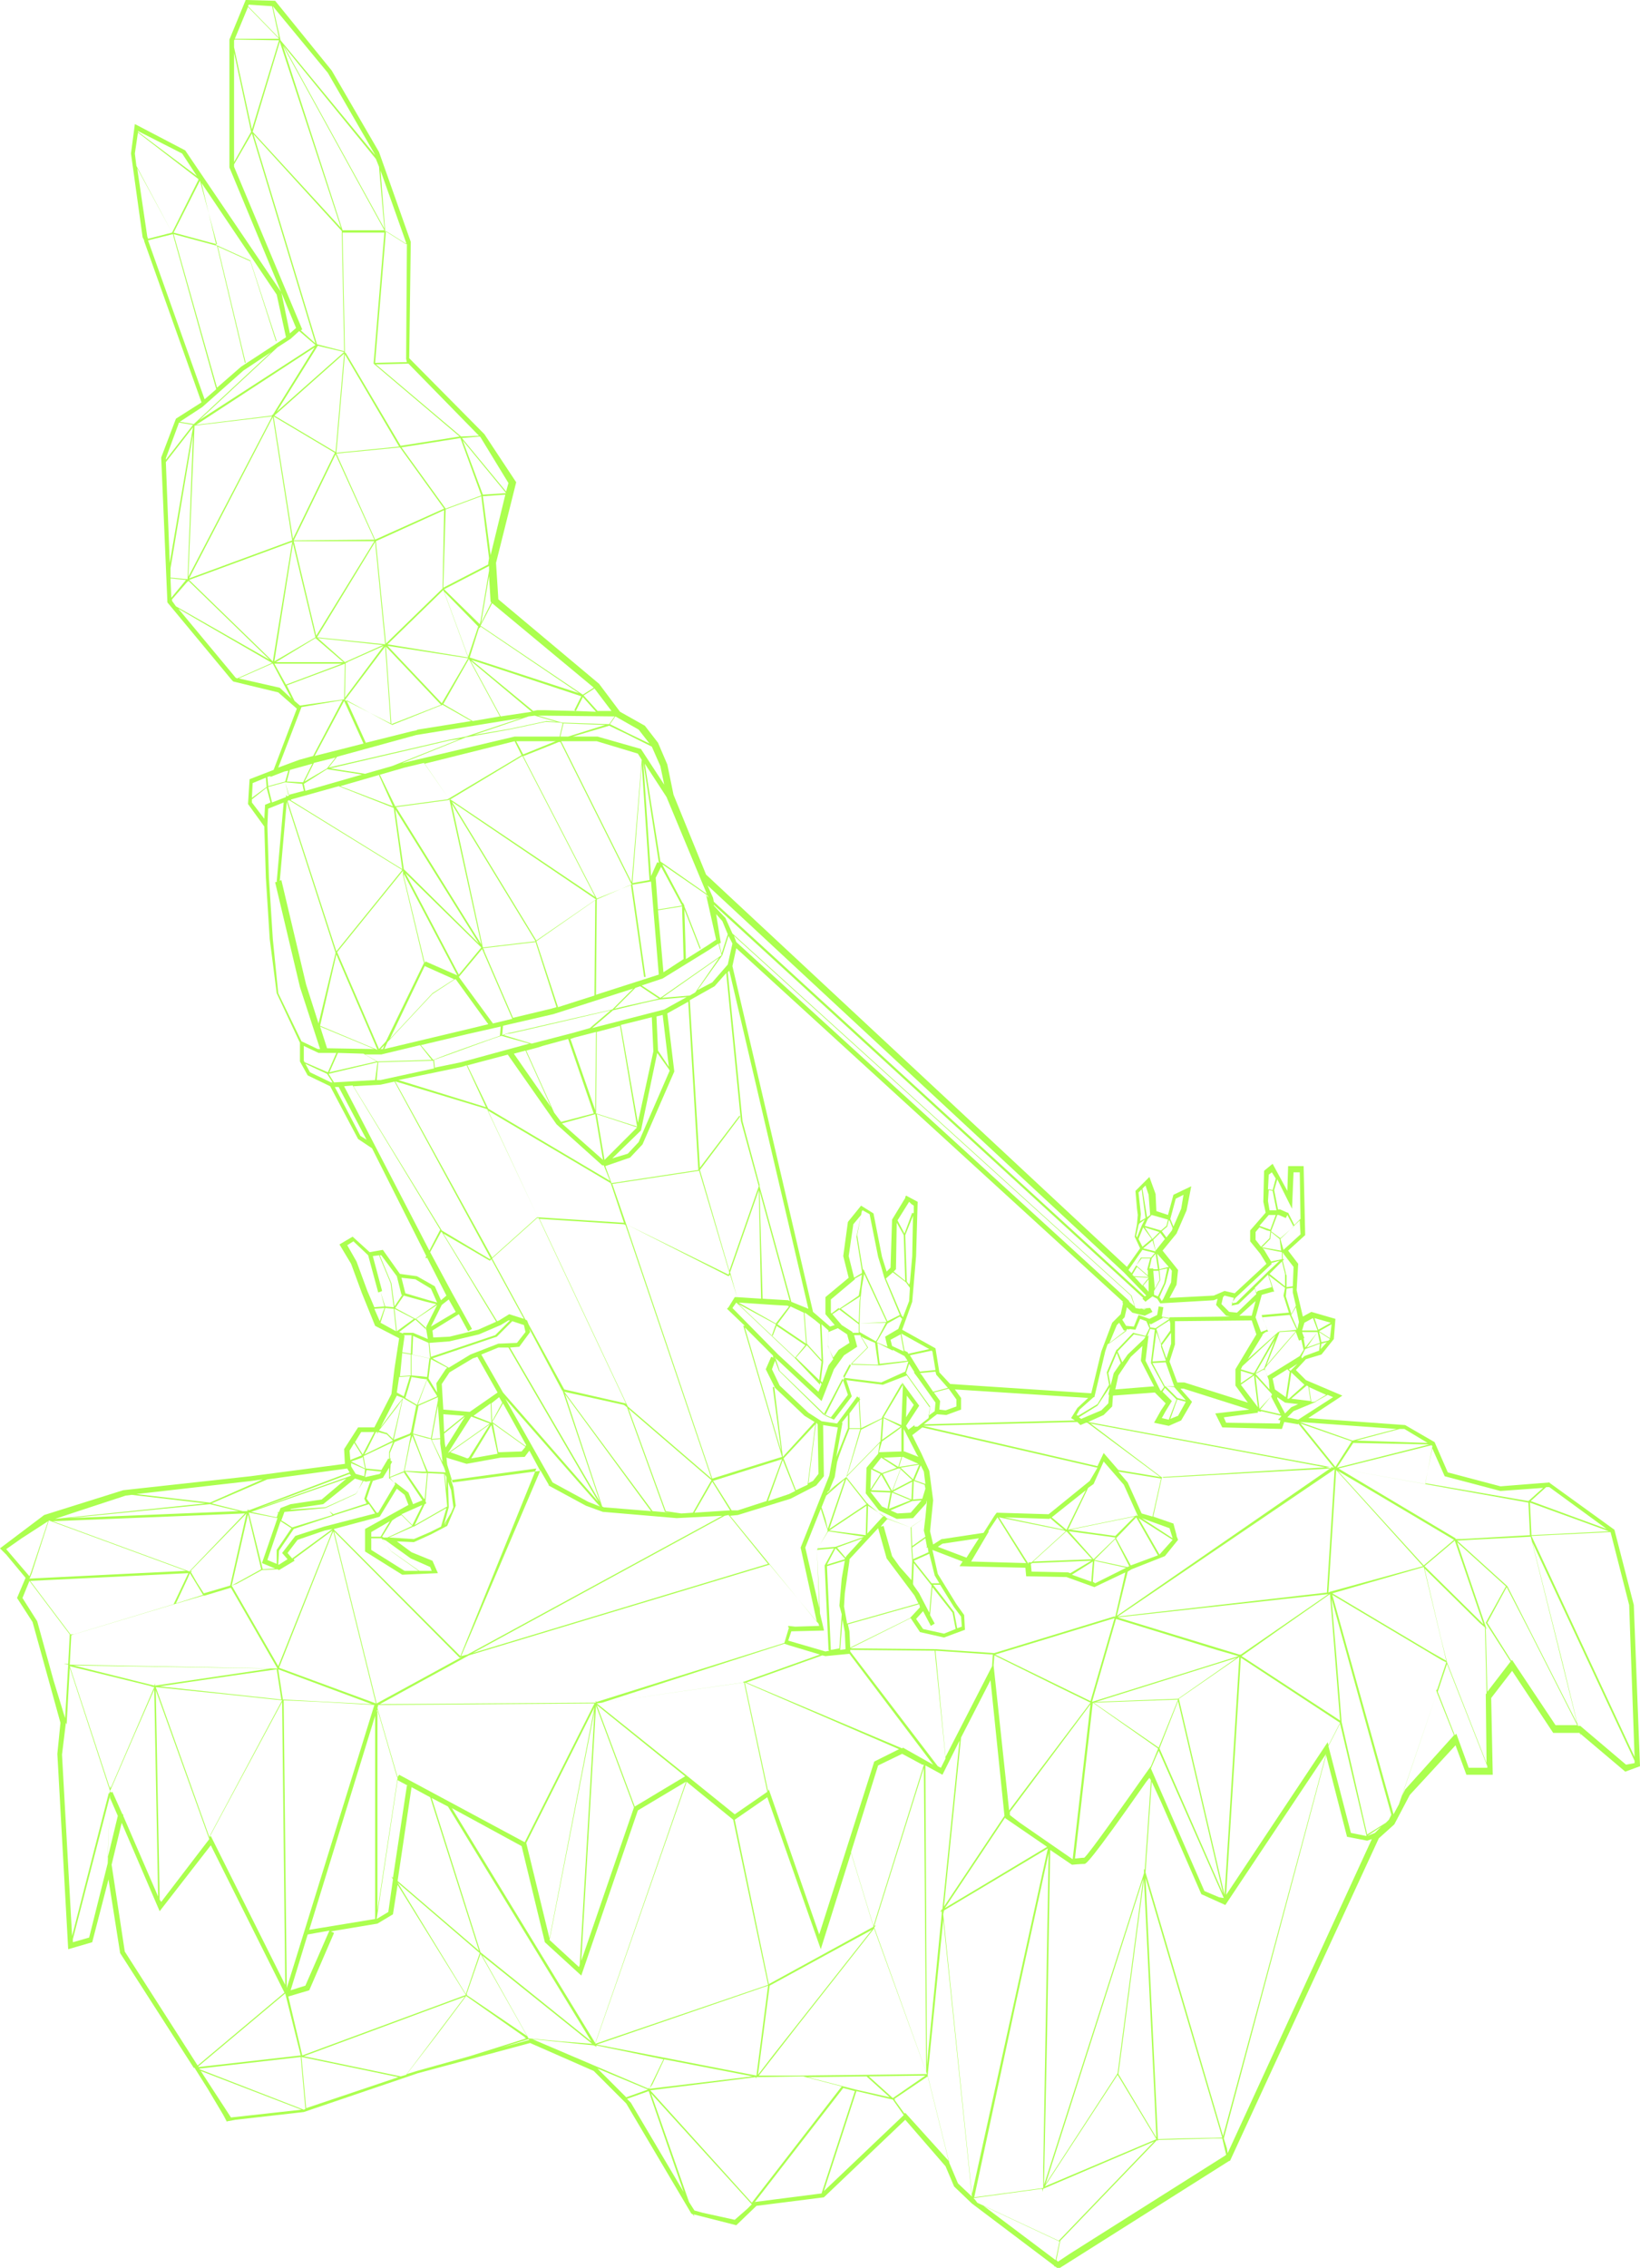 <?xml version="1.0" encoding="utf-8"?>
<!-- Generator: Adobe Illustrator 18.0.0, SVG Export Plug-In . SVG Version: 6.00 Build 0)  -->
<!DOCTYPE svg PUBLIC "-//W3C//DTD SVG 1.1//EN" "http://www.w3.org/Graphics/SVG/1.1/DTD/svg11.dtd">
<svg version="1.1" id="Layer_1" xmlns="http://www.w3.org/2000/svg" xmlns:xlink="http://www.w3.org/1999/xlink" x="0px" y="0px"
	 viewBox="0 0 211.6 292.5" enable-background="new 0 0 211.6 292.5" xml:space="preserve">
<path fill="#ABFF4F" d="M211.6,227.8l-0.8-20.8l-2.5-9.7l-8.3-6l-0.1-0.1l-6.3,0.5l-6.8-1.8l-1.7-3.9l-3.8-2.2l-12.5-0.9l4.4-2.9
	l-4.7-2l-1.3-1.3l1.3-1.4l2-0.6l1.6-2l0.2-2.6l-3.1-0.9l-1.1,0.6l-0.8-3.4l0.2-3.4l-1.3-1.7l2.2-2l-0.2-8.9h-2l-0.1,3.2l-1.9-3.5
	l-1.1,0.9L163,155l0.3,1.4l-2,2.3v1.4l1.3,1.6l0.8,1.3l-4.1,3.8l-1.3-0.3l-1.4,0.6l-5.7,0.3l0.9-1.7l0.2-1.9l-2-2.5l1.8-2.2l1.3-3
	l0.6-3.1l-2.3,1.1l-0.7,2.6l-1.5-0.5l-0.1-2.2l-0.8-2.2l-1.8,1.8l0.2,2.3l0.1,0.8l-0.1,1.2l-0.3,1.6l0.7,1.5l-1.7,2.4l-54.3-50.6
	l-4.2-10.3l-0.8-3.9l-1.2-2.8l-1.7-2.2l-3.2-1.8l-2.7-3.6l-13-10.9l-0.3-4.7l2.6-10.4L62.5,56l-9.7-9.8l0.2-15l-4.1-11.6L42.8,9.1
	l-7.3-9L31.7,0l-2.1,5.1v16.5l8.6,20.7L37.4,43l-1.1-5.3L23.9,19.4l-6.5-3.4l-0.5,3.8l1.5,10.8l0.2,0.4l0,0.1l0,0l7.4,20.8L22.7,54
	l-1.9,5l0.8,18.7l8.3,10l0,0l0.1,0.1l0,0l0.1,0.1l5.8,1.4l2.4,2.1l-3,7.9l-3.1,1.2l-0.2,3.2l2.1,2.9l0.2,6.6l0.5,7.9l0.9,7l3,6.4
	v2.4l1,1.8l2.9,1.4l3.6,6.8l1.8,1.2L55,162l-0.1,0.2l0.1,0.1l0.1-0.1l2.5,4.9l-0.7,0.6l-0.8-1.8l-2.3-1.3l-2.2-0.3l-2.2-3.1
	l-1.7,0.3l-2.2-2l-1.7,1l1.5,2.5l1.4,3.8l1.7,4.2l3.1,1.6l-0.6,3.9l-0.4,3.3l-2.2,4.3h-2.1l-1.8,2.8l0.1,1.9l-12.2,1.6l-16.4,1.8
	l-10.2,3.2l0,0L0,199.7l0.2,0.2l0,0l0.6,0.6l2.5,3l-1.1,2.6l2,3.1l3.6,13l-0.4,4l0,0l1.4,25.2l3.1-0.9l2.1-8.1l1.5,9.5l9.5,14.8l0,0
	l0.1,0l1.7,2.7l2.5,4.2l0,0l1.1-0.2l8.8-1l0,0l14.7-5l14.5-3.9l8.2,3.6l4.2,4.2l8.4,14.2l0.2,0.1l0.2,0.3l-0.1-0.3L95,287l2.6-2.5
	l8.7-1.1l10.5-10l5.2,6l1.1,2.6l2.3,2.2l10.6,8l0,0.1l0.1,0l0.3,0.2l0.2,0.1l22-13.9l0.1,0l19.2-41.6l2-1.8l2-3.8l5.9-6.4l1.4,3.8
	h3.4l-0.2-9.9l2.7-3.5l5.3,8h3.4l0,0l0.2,0.4l-0.1-0.3l5.8,4.9L211.6,227.8z M191.6,209.9l0.2,8.5l-0.1,0.1l0.1,8.9l-5.1-13l0,0l0,0
	l-0.8-3.2l-2.1-8.9l7.1,7L191.6,209.9z M186.6,214.4l-1.2,3.6l0-0.1l-0.1,0.1l0.1,0.3l-4.9,14.4l-0.7,1.3l-7.9-28.3l14.1,8.4
	L186.6,214.4z M116.8,272.5l-0.1,0.1l-1.3-1.8l0.1,0l-0.1-0.1l4.3-2.9l2.7,10.9L116.8,272.5z M112.1,267.8l7.3-0.1l-4.2,2.9
	L112.1,267.8z M110.4,269.5L110.4,269.5l-6.2-1.6l7.6-0.1l3,2.7L110.4,269.5z M94.8,286.3l-4.1-0.9l-1.1-0.3l-0.7-1.1l-4.9-14
	l13,14.3l-0.6,0.6L94.8,286.3z M11.5,249.9l-2.1,0.6l0-0.4l4.8-18.5l-0.3,8.7L11.5,249.9z M13.9,239.6l0.3-7.7l1,2.3L13.9,239.6z
	 M8.4,221.6l-1.5-4.9l-2.1-7.6l-1.9-3l0.9-2.2l5.2,6.9l-0.2,3.8l0,0l0,0l-0.6,0l0.6,0.1L8.4,221.6z M48.1,162l0.8-0.1l1.5,3.6
	l0.4,3.1l-1.1-0.1l-0.6-1.9l0.2-0.1L48.1,162z M49.7,168.7l1.1,0.1l0.3,2.9l-2-1.1L49.7,168.7z M51.2,171.7l-0.3-2.9l2.5,1.3
	L51.2,171.7L51.2,171.7z M51,168.7l1.1-1.6l2.9,0.8l1.3,0.3l-2.7,1.9L51,168.7z M56.4,168.3l-1.4,2.8l0,0.2l-1.3-1.2L56.4,168.3z
	 M68,170.3l-0.2-0.1l-4.3-7.9l5.8-5.2l0.2,0l11.3,24l-0.1-0.1l-7.9-1.8l-4.6-8.4L68,170.3z M45.6,140.1l3.5-0.2l1.8-0.4l12.4,22.8
	l-0.1,0.1l-6.2-3.7L45.6,140.1z M43.1,139.6l-0.7-1.1l6.3-1.5l-0.3,2.3L43.1,139.6z M39.3,137l-0.1-0.2v-1.9l1.9,0.9l2.3,0l-1.1,2.5
	L39.3,137z M36.9,102.5l0,0.3l-1.8,0.7l-0.5-2l2.2-0.6l0.5,1.7l-0.3,0.1L36.9,102.5z M38,90.4l-1-2l7.5-2.8l-0.1,4.6L38.7,91
	L38,90.4z M37.5,43.7L37.5,43.7l1.1-1l2.1,1.8l-15,9.7l10.1-9.4L37.5,43.7z M48.9,21.5l0.7,8L36.6,5.9l11.9,14.6L48.9,21.5z
	 M52.5,46.7l-4.1,0.1l1.4-17l2.7,1.7l-0.1,14.8L52.5,46.7z M65.3,63.6l-3,0.2l-2.6-7L65.3,63.6L65.3,63.6z M83,98.3l2,12.9l0,0
	l0,0.1l-0.2-0.1L84,113L83,98.3L83,98.3z M148.6,156.7l2.1,0.6l-0.2,0.8l-0.7,0.6l0,0l0,0l-2.1-0.6l0.4-0.9l0,0l0,0L148.6,156.7z
	 M149.9,167.8l-0.3-0.5l0.8-1.8l0.5-2l0,0l0.3,0.4l-0.1,1.5l-1,2.1L149.9,167.8z M148.9,167l0-0.5l0.8-1.4l-0.1-1.3l1-0.2l-0.4,1.9
	l-0.8,1.7L148.9,167z M146.1,164.4l0.6-1l1.5,1.3l-1.9-0.1L146.1,164.4z M146.6,163.2l-0.6,1l-0.4-0.4l1.8-2.6l1.6,0.4l-0.5,0.6
	l-1.3,0L146.6,163.2L146.6,163.2z M147.5,161l1.2-1l0.4,1.4L147.5,161L147.5,161z M147.5,158.3l1.1,1.5l-1.2,1l-0.5-1L147.5,158.3z
	 M148.8,159.9l0.9-0.9l0.6,0.8l-1.2,1.5L148.8,159.9L148.8,159.9L148.8,159.9z M148.8,163.6l-0.5,0l0.3-1.3l0.5-0.6l0.3,2l-0.6,0
	L148.8,163.6z M147.3,162.3l1.1,0l-0.4,1.5l0.1,0l0,0.7l-1.5-1.3L147.3,162.3z M148.2,164.8l-0.8,1l-1-1.1L148.2,164.8z M148.2,165
	l0,0.8v0.8l-0.7-0.8L148.2,165z M148.8,163.9l0.7,0l0.1,1.2l-0.6,1.1L148.8,163.9z M150.8,163.4l-1.2,0.3l-0.3-2L150.8,163.4
	L150.8,163.4z M148.7,159.8l-1-1.5l1.9,0.6L148.7,159.8z M147,157.8l0.7-0.5l-0.1,0.2l-0.2,0.4l0,0l-0.1,0.2l0,0l0,0l-0.6,1.5
	l-0.1-0.2l0.3-1.4L147,157.8z M151.2,158.7l-0.7,0.9l-0.6-0.8l0.7-0.6l0,0l0.2-0.8l0.1,0l0.4,1L151.2,158.7z M147.1,157.5l0.1-0.9
	l-0.3-2.8l0.4-0.4l0.5,3.7L147.1,157.5z M147.8,167.9l0.1-0.1l0.4,0.9l-1.3,0.1l-0.5-0.1l-0.5-1.6l-51.5-46.7l-0.9-2l-1.5-1.6l0-0.1
	l55.4,50.7l-0.1,0.1L147.8,167.9z M151.6,170.4l9.9-0.1l0.6,1.8l-2.7,4.5v0l0,0l0,0v2.1l1.6,2.2l-8.2-2.6l-0.9,0l-1-2.7l0.7-2.2
	L151.6,170.4z M168.4,173.8l-0.2-1.2l0.1,0l-0.3-0.8l2,0L168.4,173.8z M168.2,174.1l-0.5,0.8l-4.2,2.6l-0.1-0.3l-0.2-0.7l0.3-0.4
	l3.7-4.3l0.4,1.1l0.3-0.1l0.3,1.3L168.2,174.1L168.2,174.1z M168.8,178.8l0.3,1.9l-2.5-0.3l2-1.7L168.8,178.8z M169.4,180.8l-0.2,0
	l-0.3-1.9l2.2,1l-1.5,0.9L169.4,180.8z M167.5,181.1l-0.9,0.4l-0.8,0.8l-1-1.9l0-0.2l1,0.7L167.5,181.1z M167.5,183.7l0-0.1l4.6,5.7
	l-31.7-5.9l2-0.9l1-1l0,0l0,0l0.1-0.1l0.1-1.4l5.4-0.4l1.4,1.4l-0.6,0.9l-0.9,1.6l1.9,0.4l1.6-0.7l1.4-2.4l-1.5-1.7h0.4l8.5,2.7
	l-4.4,0.5l0.9,1.8l7.7,0.2l0.3-0.9L167.5,183.7z M184.4,186.3l-11.9,3l2.1-3.2L184.4,186.3z M201.6,214.4l-3.9-15.5l13.2,28.2l0,0.3
	l-1.1,0.2l-5.9-5h-0.3L201.6,214.4z M197.4,193.8l10.2,3.7l-10,0.5L197.4,193.8z M207.3,197.2l-9.8-3.6l2-1.8l0.4,0L207.3,197.2z
	 M197.2,193.8l0.2,4.2l-8.8,0.5l-0.8,0l0-0.1l0,0l-15.1-9L197.2,193.8z M186.6,214.2l-2.1-1.2l-12.6-7.5l11.8-3.4l0.6,2.5
	L186.6,214.2z M136.5,291.7l-0.2-0.2l0.5-2.5l12.5-13l0.1,0.2l0-0.2l7.2-0.2l1.1,0l0.5,2.1l-0.1,0.1l-20.1,12.7L136.5,291.7z
	 M131.1,258.2l4.2-19.2l-0.7,40.6l0,2.6l-8.9,1.2L131.1,258.2z M111.9,267.6L111.9,267.6l-8.9,0.1l0.2,0l-5.3,0l4.9-6.3l10-12.7
	l0,0.1l0,0l6.8,18.7L111.9,267.6L111.9,267.6z M84.2,268.8l1.5-3.2l11.4,2.2l-13.3,1.6L84.2,268.8z M15.9,234.2l0-0.2l-0.1,0
	l-1.3-2.9l-0.2,0.1l-0.1-0.2l3.2-7.4l2.5-5.7l0.5,26.7L15.9,234.2z M16.2,192.9l0.8-0.1l9.5,1.1l-19.4,2l2.4-0.8L16.2,192.9z
	 M52,180.3l-0.8,1l-2.1,2.8l2.1-4.1L52,180.3z M65.8,170.3l-1.9,1.9l-8.3,2.8l-0.1-0.8l-0.1-1l2.6-0.2l3.8-0.9l2.8-1.2l1-0.6
	L65.8,170.3z M65.6,173.8l11.6,19.9l-12.3-14.1l-2.8-4.9l2.2-0.9L65.6,173.8z M49.8,83.4l7.1,7.5l-6.4,2.5L49.8,83.4z M41,44.6
	l3.4,0.8l-8.7,7.7L41,44.6l0,0.1L41,44.6z M44.4,45.6l-1.1,12.7l-7.9-4.7L44.4,45.6z M44.2,29.7L36.5,5.9l13.1,23.8H44.2z M36.1,5.4
	l7.9,24L32.6,17L36.1,5.4z M49.6,29.9l-1.4,17l-3.6-1.4l0,0l-0.1,0l-0.3-15.5H49.6z M59.4,56.5l2.7,7.4l-4.6,1.7l-5.7-7.9L59.4,56.5
	z M63.1,73.6l-1.1,6.5l-0.1,0.4l0,0L57.3,76l5.8-3L63.1,73.6z M74.3,91.7l0.9-1.8l1.7,1.9L74.3,91.7z M74.3,91.7l-3.9-0.1l-1.1,0h0
	h0l0,0l-0.5,0.1l-8-6.6l14.2,4.7l-0.9,1.8L74.3,91.7z M72.6,93.3L72.2,95l-5.8,0L52,98.4l-0.1,0l8.2-3.3l5.6-1l4.7-1l1.9,0.1
	L72.6,93.3z M84,113.7l1,12l-8.1,2.6l0.1-12.3l4.4-1.9l1.7,11.9l0.2,0l-1.7-11.9L84,113.7z M81.6,113.9l1.2-15.3l1,14.9L81.6,113.9z
	 M117.6,155.3l0.3,0.2l0,0.9l-0.1,0.1l-0.1-0.1l-1,2.7l-0.9-1.7l1.5-2.4L117.6,155.3z M115.6,163.7l0.1-6l0.8,1.4l0.1,0.2l0.2,5.9
	l-1.5-1.2L115.6,163.7z M117,165.3l-0.2-6l1-2.5l0,0l-0.1,5.2l-0.3,3.4l-0.1,0.3L117,165.3z M115.2,164.1l1.7,1.3l0.5,0.7l-0.1,1.7
	l-0.8,2.1l-0.2-0.3l-2-4.7L115.2,164.1z M150.9,170.3l0.1,0.4l0,0.9l-1.2,1.7l-0.6-1.9l0.9-0.6L150.9,170.3z M151.1,173.3l-0.6,1.9
	l-0.6-1.7l1.2-1.6L151.1,173.3z M119.2,227.6l-6.5,20.8l-2.9-9.5l3.5-11.2l3.1-1.5l2.6,1.4L119.2,227.6z M51.7,267.8l-12.5-2.6
	l20.8-7.7l-7.6,10.1L51.7,267.8z M27.1,194l3.7,0.9l-21.9,0.9L27.1,194z M31.2,195.1L31.2,195.1l-2.7,0.1L31.2,195.1z M48.9,184.5
	l2.3-3l0.7-1l-1.2,5.1l-0.8-0.8l-0.1,0L48.9,184.5z M51.9,174.5l1.1,0.2l0,1.4l0,1.3l-1.4,0.1l0.1-0.9L51.9,174.5z M87.3,195.8
	L87.3,195.8l5.9-0.3l-32.9,17.9l-0.8,0.2l10.2-23.9l0-0.1l1.1,1.9l0,0.1l4.8,2.6l2.2,0.8l0.1,0l0,0.1l0-0.1L87.3,195.8z M59.5,137
	l-3.4,0.7l-0.1-1c2.9-1,6.8-2.5,8.7-3.1l3.6,1L59.5,137z M39.4,102l-0.2-0.9l3-1.9l4.5,0.7L39.4,102z M43.3,97.7l-1.1,1.4l-2.9,1.7
	l1.2-2.4L43.3,97.7z M47.1,99.8l-4.5-0.7L58,95.5l1.4-0.2l-8.8,3.5L47.1,99.8z M52.2,99l2.5-0.6l3.2,4.6l-0.2,0.1l-6.7,0.9L49,99.9
	l-0.1,0.1l1.8,4l-6.8-2.6L52.2,99z M67.5,97.3l-0.9-1.7h5.1L67.5,97.3L67.5,97.3z M66.4,95.6L66.4,95.6l0.9,1.8l-9.4,5.6l-3.1-4.5
	L66.4,95.6z M94.5,121.7l-0.6,2.7l-2,2.3l-1.9,1l3.2-4.5l0,0l0,0l0,0l0,0l0.8-2.5L94.5,121.7z M116.4,170.1l-0.5,1.3l-1.7,1l0.3,1.3
	l-1.4-0.6l0.3-0.5l1.1-1.9l1.6-0.9L116.4,170.1z M120.3,174.3l0.4,2.4l-2,0.2l-1.3-2.1l2.8-0.6L120.3,174.3z M157.8,275.5l-10-34
	l0.8-11.7l1.2,2.6l5.2,11.9l3.1,1.4l13-19.5l0,0L157.8,275.5z M148.9,269.3l0.3,6.4l-4.9-8.2l3.3-25.1L148.9,269.3z M130.3,234.1
	l0-0.4l10.4-13.9l-2.3,20l-6.8-4.7L130.3,234.1z M60.2,257.3l0.1-0.1l-0.1,0L62,252l6,10.6L60.2,257.3z M51.3,242.6l1.8-12.1
	l2.4,1.3l6.3,19.8L51.3,242.6z M48.6,220.7l0.1-0.2l2.5,8.6l0.1,0.2l-2.6,17.1V220.7z M9.1,210.8l-5.2-6.9l20.4-1l-1.9,4l-12.9,3.9
	L9.1,210.8z M45.8,190.7l1,0.3l-0.8,1.6l-4,1.8l-4.6,0.3l0.2-0.1l4.1-0.6L45.8,190.7z M46.9,191l0.3,0.1l0.6-0.1l-0.4,1.1l-0.4,1.2
	l0,0l0,0l0,0l0.3,0.6l-4.3,1.4l-0.5-0.4l-0.5-0.4l3.9-1.8l0,0L46.9,191z M60.8,182.7L60.8,182.7l2.4,0.9l-5.4,3.8L60.8,182.7z
	 M64.4,180.2l0.4,0.7l-1.3,2.4l-0.1-2.3L64.4,180.2z M64.9,181l3,5.4l-0.1,0.1l-4.3-3.1l0.2-0.3l0,0L64.9,181z M60.3,188.1l-0.8-0.3
	l-1.4-0.5l5.1-3.6l-2.7,4.3L60.3,188.1z M63.4,183.8L63.4,183.8L63.4,183.8l0.8,3.7l-3.4,0.6L63.4,183.8z M67.3,187.2l-2.8,0.1
	l-0.2,0l-0.7-3.7l4.2,3L67.3,187.2z M60.2,188.8l4.4-0.8l3.1-0.1l0.6-0.8l1.4,2.6l-11.3,1.5l-0.7-2.3l-0.1-0.9L60.2,188.8z
	 M100.8,187.2l-4.7-16l3.7,3.7l-0.1,0l0.1,0.2l-0.3-0.1l-0.7,1.6l1.2,2.4l3.8,3.6l1.3,0.8l-4.1,4.5l-1.1-9l-0.2,0L100.8,187.2z
	 M95.1,167.3L95.1,167.3l-0.9-3.2l3.7-10.6l0.3,14L95.1,167.3z M107.4,169.5l0.9-0.6l2.5,1.9l0,0.7l0,0.4l-0.1-0.1l0.1,0.1l-0.8,0
	l0-0.1l-1.4-0.9L107.4,169.5z M113.2,172.7l-0.2,0.3l-1.4-0.8l-0.7-0.4l0-0.5l0-0.6l3.4-0.1L113.2,172.7z M113.7,178.3l-4.8-0.6
	l-0.1-0.2l0.8-1.5l3.7,0.1l0,0l0.1,0l0.1,0l0,0l3.1-0.4l0.6-0.1l0,0l-0.4,1.3L113.7,178.3z M100.6,176.8l-0.5-1.5l0-0.1l-0.1,0
	l0-0.1l0.1,0.1l5.9,5.5l1.6-4.1l1.3-1.8l1.7-1.1l-0.4-1.5l0.8,0l1,1.6l-2.2,2.2l0,0l0,0l-0.1,0.1l0.1,0l-0.7,1.3l0,0l-2.6,5.1
	L100.6,176.8z M102.5,175.1L102.5,175.1l3.3,3.5l0-0.3l0.2,0.2l-0.4,1l-5.2-4.8l-5.9-6l0.5-0.7L102.5,175.1z M101.6,168.4l0.2,0.1
	l-1.7,2.2l-4.8-2.7l4.5,0.3L101.6,168.4z M102.7,175.1l1.4-1.6l1.9,2.1l-0.3,2.4L102.7,175.1z M105.7,178.2L105.7,178.2l-1.6-1.5
	L105.7,178.2z M102,168.5l1.7,0.8l0.3,4l-3.7-2.5L102,168.5z M100.1,170.8l-0.5,1.4l0.1,0.1l0.5-1.3l3.7,2.5l-1.3,1.6l-7.3-6.9
	L100.1,170.8z M116.7,174.9l0.4,0.6l-3.6,0.4l-0.2-1.7l-0.1-1l2,1l0-0.1L116.7,174.9z M112.9,173.2L112.9,173.2L112.9,173.2l0.4,2.8
	l-0.4,0l-3.1-0.1l2.1-2.1l-0.9-1.5l0.5,0.3L112.9,173.2z M108.7,177.8L108.7,177.8l0.7,2.1l-2.2,2.9l-0.9-0.4L108.7,177.8z
	 M116.9,177.1l0.4-1.2l0.7,1.1l-0.1,0l0.6,0.8l2.2,3.1l-0.1,1.1l-0.8,0.6l0.2-1.2L116.9,177.1L116.9,177.1z M110.8,170.6l-2.3-1.8
	l2.5-1.6l-0.1,0.6L110.8,170.6z M109.3,172.1l0.3,1.1l-1.4,0.9l-0.7,1l-0.7-1.5l0.1-1.8l1.2-0.5L109.3,172.1z M107.5,175.3l-0.6,0.8
	l-0.8,2.2l-0.2-0.2l0.3-2.4l0,0l0-0.2l0,0l0,0l-0.2-4.7l0.9,0.8l-0.1,1.9l0,0L107.5,175.3z M106.2,183.8l1.9,0.3l-1.1,6.2l-3.7,9.3
	l2.1,9.6l-11.2-13.7l1-0.1l6.8-2.1l3.3-1.7l1-1.2L106.2,183.8z M171.4,205.6l-11.3,7.8v0l0,0l-0.1,0l-0.1,0l0,0l-15.7-4.8
	L171.4,205.6z M152,219.1l-10.6,0.4l18.2-5.7L152,219.1z M120.7,212.9l7.4,0.5l-0.1,1.5l-6,11.7L120.7,212.9z M159.8,213.6
	l-18.9,5.9l3.1-10.7l13,4L159.8,213.6z M140.7,219.4L140.7,219.4L140.7,219.4l-12.3-6l15.4-4.7L140.7,219.4z M136.6,217.6l4.1,2
	l-10.5,13.9l-2-18.7l0.1-1.3L136.6,217.6z M149.4,225.5l0,0.1l-0.9,2.2l0,0l-0.3,0.4c-2.9,4.1-7.6,10.8-8.3,11.4
	c-0.4,0-0.9,0.1-1.2,0.1l2.3-20.1L149.4,225.5z M157.9,244.8l-0.6-0.1l-1.9-0.8l-6.9-15.8l0.6-1.4l0.4-0.9L157.9,244.8L157.9,244.8z
	 M149.5,225.4l-8.4-5.8l10.9-0.4L149.5,225.4z M143.9,208.5l-0.3,0l0.1,0l-15.4,4.7l-0.1,0l0,0l-7.5-0.5l0,0l-0.1,0l-0.1,0l0,0
	l-10.8-0.1l7.8-3.9l1.2,1.8l3.1,0.7l2.7-1l-0.1-1.9l-1-1.4l-2.4-3.9l-0.7-3.1l3.9,1.5l-0.4,0.6l8.5,0.2l0.1,1.1l5.2,0.1l3.6,1.3
	l4-1.9L143.9,208.5z M116.5,225.4l-0.1,0.1l-20.1-8.5l9.8-3.5l0.4,0.1l3.1-0.3l10.8,14.3L116.5,225.4z M43,195.5L43,195.5l0.2-0.1
	l0,0l4.4-1.4l0,0l0.8,1.2l-6.6,1.7l-3.7,1.2l-1.7,2.2l0.7,0.8l-1.1,0.7l-0.1,0l0.1-1.8l1.9-2.8L43,195.5L43,195.5z M49.4,190.6
	l0.8-1.3l0,1.3l0,0l0,0l0,0.1l0.1,0l0.7,0.7l-2.2,3.7l-0.2,0l-1.3-1.8l0.4-1.2l0.4-1.1L49.4,190.6z M43,197.5l5.5,22.2l-12.5-4.6
	l6.7-16.9L43,197.5z M81.9,233L77,219.9l11.4,9.2L81.9,233z M74.7,253.7l-3.8-3.5l5.8-29.5l-1.9,32.7L74.7,253.7z M67.7,237.6
	l-16.2-8.7l-0.2,0.3l-2.6-8.9l0.1-0.4l0.2,0l-0.1,0l27.8-0.2L67.7,237.6z M29.9,204.5l2.1-9.2l1.7,7.1L29.9,204.5z M30.5,204.3
	l3.3-1.8l2-0.1l0.2,0.1l2-1.2l-0.1-0.2l5-3.7l-7,17.5l-6-10.4L30.5,204.3z M35.7,201.7l-1.2-0.5l1.7-5l1.4,0.9l-1.9,2.8L35.7,201.7z
	 M42.9,197.2l-5.2,3.8l-0.6-0.7l1.3-1.7l3.5-1.2L42.9,197.2L42.9,197.2z M42.9,195.4l-5.2,1.6l-0.9-0.6l-0.5-0.3l0.4-1.1l5.3-0.5
	l0.5,0.4L42.9,195.4z M33.8,201.6l1.7,0.7l-1.6,0.1l-1.8-7.3l0.1,0l3.6,0.7L33.8,201.6z M24.5,202.9l1.7,2.8l-3.5,1.1l1.5-3.2
	L24.5,202.9z M76.7,220.2l-5.8,29.8l-3-12.3L76.7,220.2z M76.9,220l4.9,13.1l0,0L75,252.9L76.9,220z M88.6,229.8l0.1,0.1l5.9,4.8
	l4.5,21.3l-22.3,7.6L88.6,229.8z M88.6,229L88.6,229L77,219.7L96,217l3,14.1l-4.2,2.9L88.6,229z M109.6,184.3h1.4l-1.8,6.2l-2.2,1.7
	l0.7-1.7l0.3-1.9C108.3,187.5,109.2,185.3,109.6,184.3z M119.7,199.6l0.1,0.6l-2,0.9l-0.1-1.5l1.7-1.2l0.2,1.1l-0.1,0.1L119.7,199.6
	z M99.1,231l-3-14l19.9,8.6l-3.2,1.6l-7.1,22.3l-6.5-18.7L99.1,231z M107.2,212.8l-0.5-10.8l2.3-0.7l-0.4,2.3l-0.3,3.5l0,0l0.3,1.1
	l-0.3,4.4L107.2,212.8L107.2,212.8z M117.5,197l0.1,2.8l0,0l0.1,1.5l-0.1,2.5l-1.3-4.6l-1.8-3.3l0,0L117.5,197z M119.4,198.2
	l-1.7,1.2l-0.1-2.5l1.8-1.2l-0.2,1.7L119.4,198.2z M120.2,204.5l-0.3,3.5l-1.3-2.5l-0.7-1l-0.1-0.2l0.1-2.7L120.2,204.5z M111.7,198
	L111.7,198l-4.7-0.6l4.8-3.2L111.7,198z M109.1,200.9l-1.1-1.3l3.3-1.2l-2.1,2.3L109.1,200.9z M109,210.5l0.1,2.2l-0.7,0.1l0.3-3.9
	L109,210.5z M108.9,207.2l0.1-1.7l0.6-4.2l0-0.2l3.7-4l1.1,3.9l3.6,4.8l0.5,1l-9.2,2.6L108.9,207.2z M116.1,202.1l-1-1.4l-1.1-3.9
	l-0.3,0.1l0-0.1l0.8-0.9l1.8,3.3l1.3,4.6L116.1,202.1z M118.8,207.2L118.8,207.2L118.8,207.2L118.8,207.2z M111.9,197.8l0.1-3.6
	l2,1.3L111.9,197.8z M107,197.2l2.2-6.5l2.6,3.3L107,197.2z M106.5,195.9l-0.5-1.5l0.6-1.5l2.4-2.1l-2.2,6.4L106.5,195.9z
	 M106.7,192.6l0.1-0.2l0.9-0.7L106.7,192.6z M103.9,199.6l2-5l0.5,1.6l0.4,1.2l-0.1,0.1l0.1,0l-1.4,2.4l0.3,7.5L103.9,199.6z
	 M106.8,197.6L106.8,197.6l0.1-0.1l4.6,0.7l0,0l-3.7,1.3l-2.3,0.2L106.8,197.6z M107.8,199.7l1.2,1.3l0,0.1l-2.3,0.7L107.8,199.7z
	 M109.6,210.4l-0.2-0.9l9.2-2.6l0.1,0.4l-1.3,1.4l0,0l-7.7,3.8L109.6,210.4z M119.1,207.8l1,1.9l0.5-0.3l-0.6-1.1l0.3-3.6l2.6,3.3
	l0.4,2.1l-1.5,0.6l-2.7-0.6l-0.9-1.3L119.1,207.8z M123.5,210l-0.4-2.1l-2.7-3.5l0,0h0.9l1.8,2.9l0.9,1.2l0.1,1.3L123.5,210z
	 M120.2,204.2L120.2,204.2l-2.3-2.9l2-0.9l0.7,2.8l0,0l0.6,1H120.2z M119.4,192L119.4,192l-0.4,1.3l-1.2,0.1l0.1-2.4l1.4,0.5
	L119.4,192L119.4,192z M115.2,192.4l2.5-1.3l-0.1,2.3L115.2,192.4z M114.7,194.6l0.4-2.1l2.4,1L114.7,194.6L114.7,194.6z
	 M114.9,192.3l-2.5-0.1l1.3-2L114.9,192.3z M113.9,190.1l2-0.7l0.1,0l0,0l0.2,0l-1.1,2.9L113.9,190.1z M116.3,187.9l-0.4,1.3
	l-1.9-1.2L116.3,187.9z M116.2,189.5l1.5,1.4l-2.5,1.3L116.2,189.5z M116.2,189.3l2.4-0.4l-0.8,1.9L116.2,189.3z M118.6,188.8
	L118.6,188.8L118.6,188.8L118.6,188.8z M116,189.2l0.4-1.3l0.1,0l2,0.9L116,189.2z M116.7,187.2l-0.1,0l0-2.9l1.7,3.3l0.2,0.3
	L116.7,187.2z M113.8,185.9l1.7-1.2l0.8-0.6l0,1.6l0,1.5l-2.9,0.1L113.8,185.9z M113.7,188l2,1.3l-1.9,0.7l0-0.1l0,0.1l-1.2-0.6
	L113.7,188z M113.6,190.1l-1.3,2l0.1-2.6L113.6,190.1z M114.9,192.5L114.9,192.5L114.9,192.5l-0.4,2.1l-0.7-0.3l-1.5-1.9
	L114.9,192.5z M117.7,193.6l1.2-0.1l0,0l-1.4,1.6l-1.7,0.1l-0.9-0.4L117.7,193.6z M118,190.9l0.8-1.9l0.4,0.8l0.2,1.6L118,190.9z
	 M116.2,184l-2.4,1.7l0.2-2.8L116.2,184z M113.3,187.5l-1.5,1.8l-0.1,3.3l1.7,2.2l2.3,1.1l2.1-0.1l1.7-1.9l0.1-0.4l0,0.1l-0.2,2.1
	l-1.9,1.3l-3.1-1.2l-0.3-0.3l-0.1,0.1L112,194l0-0.1l-0.1,0l-2.7-3.4l4.3-4.4L113.3,187.5z M102.1,210.4l4.2-0.1l0-0.1l0,0l0,0
	l-0.5-2.1l-0.4-8.2l2.2-0.2l-1.2,2.2l0,0l0.5,10.9l0,0l0.1,0.1l-0.5,0.1l-4.8-1.4L102.1,210.4z M101.2,212l0.6,0.2l4,1.2l-9.8,3.5
	l-0.1,0l0,0.1l-18.2,2.6L101.2,212z M142.4,188.5l2.6,3l1.8,4l-0.1,0l-0.2-0.2l0.1,0.2l-8.8,1.8l2.6-5.4l0.7-0.5L142.4,188.5z
	 M149.6,200.5l-2.7-4.7l4.4,2.8L149.6,200.5L149.6,200.5z M150.9,197.1l0.4,1.3l-4-2.6L150.9,197.1z M140.9,201.1l-7.6,0.3l4.3-3.9
	L140.9,201.1z M141.1,201.1l-3.2-3.6l0.1,0l0,0l5.9,0.8l0,0.1L141.1,201.1z M137.6,197.3l-1.9-1.6l4.4-3.5L137.6,197.3z
	 M135.4,195.9l0.1-0.1l0.8,0.7l1,0.8l-7.7-1.6L135.4,195.9z M137.3,197.4L137.3,197.4l0.2,0.1l-4.4,4l-0.4,0l0,0.2l0.3,0l0,0l-0.3,0
	l-3.8-6L137.3,197.4z M133.2,201.6l7.6-0.3l-2.7,1.6l-0.3-0.1l-4.7-0.1l-0.1-1L133.2,201.6z M141,201.4l-0.2,2.6l-2.5-0.9L141,201.4
	z M141.2,201.3l4.1,0.9l-4,2L141,204L141.2,201.3z M145.7,202l-0.2,0.1l-0.1,0l0,0l-4.2-0.9l2.7-2.7L145.7,202L145.7,202z
	 M143.9,198.1l-5.8-0.8l8.3-1.7l-2.5,2.5L143.9,198.1z M132.4,201.6l-7.1-0.2l2.3-3.9l-0.1,0l1.2-1.8L132.4,201.6z M124.7,200.9
	l-3.7-1.4l0.6-0.4l4.7-0.7L124.7,200.9z M145.9,201.9l-1.9-3.5l2.6-2.7l2.8,4.9L145.9,201.9z M147.3,195.2l-1.8-4l-1.2-1.4l5.5,0.9
	l-1.1,4.9L147.3,195.2z M140.6,191l-3.2,2.6l-2.1,1.7l-6.7-0.2l-0.3,0.4l-0.2,0l0.2,0l-1.4,2.2l-5.3,0.8l-0.1,0l-1.1,0.7l-0.4-1.7
	l0.4-4l-0.5-3.8l-1-2.2l-1.2-2.4l1.3-1l22.6,5.2L140.6,191z M116.3,183.8L116.3,183.8l-2.3-1l2.5-4.2L116.3,183.8z M113.8,183
	l-0.2,2.9l-4.3,4.4l0.5-1.6l1.3-4.3h0l0,0L113.8,183z M109.6,184.1l0-1.8l1.2-1.6l0.2,3.5H109.6z M109.4,182.5l0,1.7
	c-0.1,0.2-0.9,2.3-1.5,3.7l0.8-4.4l-0.1,0L109.4,182.5z M102.7,192.2l-1.6-4.1l4.1-4.4l-1,7.8L102.7,192.2z M104.9,191l-0.6,0.3
	l1-7.8l0.2,0.2l0.1,6.4L104.9,191z M101,188.3l1.6,4l-0.8,0.4l-2.7,0.9L101,188.3z M98.9,193.6l-3.7,1.2l-0.8,0L92,191l8.9-2.8
	L98.9,193.6z M94.2,194.8l-4.6,0.3l2.3-4L94.2,194.8z M94,195.4l5.1,6.3L61,213.2l32.5-17.7L94,195.4z M99.3,201.8l6.3,7.6l0.1,0.3
	l-3.1,0.1l-0.9-0.1l0,0.2l0.1,0l-0.6,2l-24.2,7.6l-0.2-0.1l0.1,0.2l-27.9,0.2l11.5-6.3L99.3,201.8z M48.6,219.7l-5.5-22.2l16.2,16.3
	l0,0l0.3-0.1L48.6,219.7z M59.4,213.6l-16.3-16.3l0-0.1l5.6-1.5l0,0l0,0l0.3-0.1l2.2-3.6l1,0.8l0.5,1.3l-5.6,3.1v0.9h0l0,0.1v1.9
	l4.8,3l4.6-0.2l-0.7-1.6l-2.7-1.1l-1.9-1.4l2.2,0.1l2.2-1l2.1-1.1l1.1-2.6l-0.3-2.4l-0.3-0.9l11-1.5L59.4,213.6z M52.7,194.9
	l1.8-0.8l-1.3,2.6l-1.4-1.4L52.7,194.9L52.7,194.9z M53.2,185.2l0.8,2l1,2.6l-0.6,0l-2.2-0.1l0.7-3.5L53.2,185.2z M51.8,195.4
	l1.4,1.4l-3.2,1.5l-0.5,0l-0.2-0.1l1.3-2.1l0.6-0.4L51.8,195.4L51.8,195.4z M52.2,202.6l-4.3-2.7v-1.5h1.3l1.3,1.7l3.5,2.5
	L52.2,202.6z M49.1,198.2h-1.2v-0.6l2.4-1.4L49.1,198.2z M54.1,202.6l-3.7-2.6l-1.1-1.5l0.5,0.2l3.2,2.3l2.5,1.1l0.2,0.5L54.1,202.6
	z M53.1,197L53.1,197l0.2-0.1l0.1,0l0,0l4.2-2.4l-0.7,2.4l-1.4,0.7l-2.1,0.9l-3.2-0.2L53.1,197z M55,193.9l-0.1-0.3l0.3-3.6l2.1,0.1
	l0.4,4.2l-4.2,2.4l1.3-2.7L55,193.9z M58.2,192.2l0.3,2.2l-0.3,0.7l-0.9,1.5l0.6-2.2l0,0l0,0l-0.1-3.3L58.2,192.2z M57.7,196.1
	l-0.2,0.5l-0.1,0.1L57.7,196.1z M57.6,190.5l0,1.6l-0.2-2l0,0L57.6,190.5z M54.5,190l0.6,0l-0.3,3.3l-0.1,0l-2.4-3.5L54.5,190z
	 M57.3,189.3l0.2,0.6l-2.3-0.1l-0.6-1.4l-1.3-3.4l1.8,0.5l0.5,0.1L57.3,189.3z M56.8,185.5l-1.1,0.1l0.8-4.3L56.8,185.5z
	 M56.5,180.6l-0.9,4.9l-0.4-0.1l-1.9-0.5l0-0.1l0,0l0.7-3.5l2.5-1.1L56.5,180.6z M53.7,181.3l-0.7,3.5l-0.1,0l0,0.1l-2.1,0.8
	l1.2-5.4L53.7,181.3L53.7,181.3z M52.1,189.9l2.4,3.6l-1.2,0.5l-0.6-1.5l-1.7-1.3l-0.1,0.1l-0.6-0.7L52.1,189.9z M41.5,193.4l-4,0.6
	l-1.3,0.5L36,195l-0.3,0.1l0.2,0l-0.2,0.6l-3.3-0.7l12.3-4.3L41.5,193.4z M31.8,195.2l-2.1,9.3l-3.4,1l-0.9-1.4l-0.8-1.4l0.2,0
	l-0.2-0.1L31.8,195.2L31.8,195.2z M22.5,206.9L22.5,206.9L22.5,206.9L22.5,206.9l3.7-1.1l0,0l0.1,0l0.1,0l0,0l3.3-1l0,0l0.1,0
	l6,10.4L9,214.7l0.2-3.8L22.5,206.9z M35.9,215.3l12.1,4.5l-11.5-0.6L35.9,215.3z M67.3,238.1l3,12.4l4.7,4.3l7.3-21.3l6.2-3.7
	l-11.7,33.7l-18.5-30.3L67.3,238.1z M99.1,256.1l-1.5,11.6L77,263.7L99.1,256.1z M99.2,255.9l-4.4-21.2l4.2-2.9l6.9,19.6l3.9-12.4
	l2.9,9.5L99.2,255.9z M109.7,213l0-0.2l10.9,0.1l1.4,13.9l-0.6,1.2l-0.4-0.2L109.7,213z M149.6,225.5L149.6,225.5L149.6,225.5
	l2.4-6.1l5.8,24.8L149.6,225.5z M159.9,213.7l-1.9,30.7l-5.9-25.3L159.9,213.7z M144.2,208.5l28-19l-1,15.9L144.2,208.5z
	 M144.1,208.4l1.4-5.7l0.5-0.3l4.3-1.7l1.7-2.1l-0.2-0.5l0,0l0-0.1l-0.4-1.5l-2.6-0.9l1.1-5l0.2,0l-0.1-0.1l21.9-1.3L144.1,208.4z
	 M139.4,183.8l0.7-0.3h0.2l4.7,3.5l4.7,3.5l-5.4-0.9l-1.9-2.2l-0.8,1.7l-22.5-5.2l0,0l19.9-0.5L139.4,183.8z M118,183.8l-0.8,0.6
	l-0.3-0.5l1.7-2.6l-2.2-3l0,0.3l-0.1-0.1l-2.5,4.3l0,0l0,0.1l-2.7,1.3l-0.2-3.6l0.1-0.1l-0.1-0.1l0-0.3l-0.1,0.2l-0.2-0.2l-2.6,3.5
	l-2-0.3l-1.7-1.1l-3.7-3.5l-1-2.1l0.4-1.1l0.5,1.3l5.8,5.7l0,0l0.1,0l0.1,0.1l0,0l1.1,0.5l2.3-3l0,0l-0.7-2.1l4.7,0.6l0,0l3.1-1.2
	l3,4.2l-0.2,1.3l-1.4,1.1l-0.4,0L118,183.8z M116.9,182.8l0.1-2.8l0.9,1.2L116.9,182.8z M120.5,179.6l1.9-0.5l1,1.4v0.9l-1.4,0.5
	l-0.8-0.1l0.1-1.1L120.5,179.6z M115.1,173.6l-0.2-0.8l1.3-0.7l0.4,2.2L115.1,173.6z M110.9,170.7l0.1-2.9l0.2-1.8l0.3-1.7l2.9,6.2
	L110.9,170.7z M111,166l-0.2,1.1l-2.5,1.7l-0.1-0.1l-0.9,0.7l-0.1-0.1v-1.7l3.1-2.6l0-0.1l0.9-0.5L111,166z M105.2,170.3l0.6,0.5
	l0.2,4.6l-1.9-2.1l-0.3-4l0.2,0.1L105.2,170.3z M101.7,167.7l-3.4-0.2l0.1,0L98,153.6l3.9,14.2L101.7,167.7z M94.1,163.9l-3.8-13
	l5.2-6.9l-0.1-0.1l-5.1,6.7L89,129l3.2-1.8l1.5-1.7l1.9,19.1l2.3,8.4L94.1,163.9z M89.7,128l-0.7,0.4l-3.6,0.3l7.4-5.2L89.7,128z
	 M88.6,128.6l-2.9,1.6l-9.3,2.4l2.7-2.3c2.9-0.7,5.4-1.3,6.1-1.4L88.6,128.6z M86.4,138.1l-4,9.2l-1.4,1.5l-2,0.6l3.7-3.6l2.1-10
	l0,0l1.5,2.1L86.4,138.1z M72.4,144.7l-0.9-1.2l-3.6-8l1.5-0.4l0,0l0,0l0.6-0.2l3.3-0.9l3.3,9.6L72.4,144.7L72.4,144.7z M84.1,131.2
	l0.2,4.4l-2,9.2l-2.2-12.6L84.1,131.2z M80,132.3l2.2,13l-5.3-1.7l0.1-10.5L80,132.3z M76.8,143.2l-3.2-9.2l0.6-0.2l2.7-0.7
	L76.8,143.2z M74,133.2l-5.4,1.4l-3.6-1.1c0.4-0.2,0.7-0.2,0.8-0.2c0.2,0,7.4-1.7,13-3l-2.7,2.3L74,133.2z M82.2,145.4L82.2,145.4
	l-4.2,4.2l-1-5.9L82.2,145.4z M84.9,135.5l-0.2-4.4l0.8-0.2l0.8,6.7L84.9,135.5z M79.3,130.1l2.7-2.7l0.6-0.2l2.4,1.6
	C83.3,129.2,81.3,129.6,79.3,130.1z M79,130.2c-6.2,1.4-13,3-13.2,3c-0.1,0-0.4,0.1-1,0.3l0.1-1.2l6.5-1.5l10.3-3.3L79,130.2z
	 M62.3,122.3l6.8-0.8l2.7,8.4l-0.7,0.2l-5,1.2l0.1,0l-3.8-8.8l0.2,0.2L62.3,122.3z M69.2,121.3l-10.9-17.9L76.9,116L69.2,121.3z
	 M69.1,121.4l-6.8,0.8l-4-18.5L69.1,121.4z M58,103.2l4.1,18.6l-11-17.7l6.7-0.9l0.3-0.1L58,103.2z M59.2,125.7l-6.9-13.1l9.8,9.6
	L59.2,125.7z M59,125.8l-4.1-1.8l-0.1,0.2l-2.7-11.2l0-0.3L59,125.8z M54.8,124.6l3.8,1.7l-2.8,1.8l-5.5,5.9L54.8,124.6z
	 M62.2,122.4l3.9,9l-2.5,0.6l-4.4-6L62.2,122.4z M72,129.9l-2.8-8.5l7.6-5.3l-0.1,12.3L72,129.9z M58.1,103.1L58.1,103.1l9.3-5.6
	l9.4,18.2L58.1,103.1z M61.8,121.7l-9.7-9.6l-1.1-7.7L61.8,121.7z M52,112.9l2.7,11.3l-4.9,10.1l-0.9,1l0,0l-5.4-12.5l8.5-10.5
	L52,112.9z M49.6,134.8l-0.2,0.5l-0.2,0l-0.1,0L49.6,134.8z M50,134.4l5.8-6.2l2.9-1.9l0.1,0l4.2,5.8l-2.9,0.7l-10.5,2.5L50,134.4z
	 M60.2,133.4l4.4-1l-0.1,1.2c-2.4,0.8-7.7,2.7-8.6,3.1l-1.6-1.9L60.2,133.4z M67.8,135.5l3.3,7.3l-4.8-6.9L67.8,135.5z M76.8,143.7
	l1,5.9l-5.3-4.7L76.8,143.7z M81.3,149.3l1.6-1.7l4.1-9.4l-0.9-7.5l2.7-1.5l1.3,21.7l-11.2,1.7l-0.8-2.2L81.3,149.3z M90.2,151
	l3.9,13.1l-0.1,0.3l-13.2-6.5l-1.8-5.2L90.2,151z M94,164.6L94,164.6l0.2-0.2l0.9,2.9l-0.3,0l-0.8,1.3l-0.2,0.2l2.3,2.2L96,171
	l-0.1,0l5,16.9l-9,2.8l-11.1-32.8L94,164.6z M89.4,195.1l-1.5,0.1l-2-0.3l-4.8-13.2l10.7,9.2L89.4,195.1z M75.9,193.7l-4.6-2.5
	l-6.1-10.8l12.2,13.9L75.9,193.7z M63.3,181l0.1,2.4l0,0l0,0.1l-2.3-0.9L63.3,181z M57.2,182.4l2.7,0.2l-2.6,2.1L57.2,182.4z
	 M57.4,186.2l-0.1-1.3l2.7-2.2l-2.5,4L57.4,186.2z M57,187.6l0.1,1l-1.4-2.9l1.1-0.1l0,0.6L57,187.6L57,187.6L57,187.6z M56.4,180.1
	l-2.5,1.1l1.2-3.2l1.2,1.9L56.4,180.1z M53.1,177.4L53.1,177.4L53.1,177.4l0-1.3l0-1.4l2.3,0.5l-0.3,2.4l-0.8-0.1L53.1,177.4z
	 M53.1,177.6l1.2,0.2l0.8,0.1l-1.3,3.3l0,0l-1.5-0.9l0,0l0,0l0.4-1.3L53.1,177.6z M50.9,186L50.9,186l2.1-0.9l-0.9,4.7l-0.1,0l0,0
	l-1.7,0.7l0.1-1.6l0.2-0.4l-0.2-0.1l0-0.4l-0.1,0.2l0-0.8L50.9,186L50.9,186z M45.3,190.3l-0.2,0.1l-12.2,4.3l12.2-4.6L45.3,190.3z
	 M31.6,195.2l-7.1,7.4l0,0l0,0.1l-17.7-6.5L31.6,195.2z M34.9,215.2l-11.5,1.7l-3.4,0.5l0-0.3l-0.1,0.3l-10.4-2.6L34.9,215.2z
	 M20.6,217.5l9.5-1.4l5.6-0.8l0.6,3.9L20.6,217.5z M39.7,249.5l2.8-0.5l-3.1,7.1l-1.9,0.6L39.7,249.5z M39.9,248.9l8.5-27.6v26.2
	L39.9,248.9z M51.3,229.6l1.3,0.7l-0.1,0l-1.8,11.9l-0.2-0.2l0.2,0.4l-0.6,4.2l-1.5,0.9L51.3,229.6z M51.3,242.8l10.6,9.1l-1.8,5.3
	L51.3,242.8L51.3,242.8z M62,251.8l-6.3-19.9l2.1,1.1l18.5,30.3l-9.2-7.4L62,251.8z M97.8,267.6l1.5-11.5l0,0l0,0l13.2-7.2L99.8,265
	L97.8,267.6z M135.1,262.5l0.4-23.9l2.8,1.9l0.1,0c0,0,1-0.1,1.5-0.1c0.2,0,0.6,0,8-10.6l0.4-0.5l0.2,0.3l-0.8,11.6l-0.1-0.2l0,0.6
	l-12.9,40.2L135.1,262.5z M147.5,242.3l-3.3,25.1l-9.3,14.3L147.5,242.3z M144.2,267.6l5,8.3l-14.4,6.1L144.2,267.6z M149.4,275.9
	l-1.6-33.7l9.9,33.5l-5.1,0.1L149.4,275.9z M157.9,275.8L157.9,275.8L157.9,275.8l13.2-49.4l2.7,10.5l2.6,0.5l0.6-0.2l-18.6,40.5
	l-0.1-0.6L157.9,275.8z M160.2,213.6L160.2,213.6L160.2,213.6l5.1-3.6l6.3-4.4l1.3,16.3L160.2,213.6z M171.6,205.3L171.6,205.3
	L171.6,205.3l-0.2,0.1l1-15.8l11.2,12.4L171.6,205.3z M160.8,190l-10.8,0.6l-0.3-0.2l-9-6.8l31.1,5.8L160.8,190z M151.5,178.9
	L151.5,178.9l1.5,1.7l-1.1-0.3l-1.5-1.5L151.5,178.9L151.5,178.9z M150.8,183.1l-0.9-0.2l0.5-0.9l0.8-1.3l0.6-0.2L150.8,183.1z
	 M150.3,179l1.5,1.5l-0.6,0.2l-1.2-1.2L150.3,179z M144.3,177.4l1.6-2.4l1.5-1.4l-0.2,1.9l1.7,3.3l-5,0.4L144.3,177.4z M151.9,180.5
	l1.1,0.3l-1,1.8L151,183L151.9,180.5z M150.3,178.8l-1.6-3l1.7-0.1l1.1,3.1H150.3z M149.8,173.7L149.8,173.7l0.6,1.7l0,0.1l-1.7,0.1
	l0.5-3.8l0.6,1.6L149.8,173.7z M148.4,171.4l0.6,0.1l-0.5,4.2l0,0l0,0.1l0,0l1.7,3.1l-0.4,0.5l-0.1-0.1l-1.9-3.8l0.4-3.3l-0.2,0.2
	L148.4,171.4z M147.6,172.7l-2.1,2l-0.7,1l-0.6-1.4l2.1-2.2l1.5,0.3L147.6,172.7z M144.6,175.8l-0.9,1.3l-0.4,1.6l0,0l-0.3-1.6
	l1.1-2.6L144.6,175.8z M143.2,178.9L143.2,178.9l-0.2,1l0.1,0l-0.1,1.1l-0.9,0.9l-2.6,1.1l-0.3-0.2l2.4-1.5L143.2,178.9z
	 M138.7,183.2l-19.5,0.5l1.7-1.3l1.2,0.1l1.9-0.7v-1.5l-0.8-1.1l17.2,1.1l-1.4,1.3l-0.8,1.3L138.7,183.2z M120.4,179.5l-1.5-2.2
	l-0.2-0.2l2-0.2l0.1,0.4l1.5,1.7L120.4,179.5z M117.2,174.6l-0.1-0.2l-0.4-0.2l-0.4-2.2l3.6,2L117.2,174.6z M113.3,162.1l0.4,1.3
	l0.4,1.4l2,4.8l-1.6,0.8l-3-6.5l0-0.1l-0.1,0l-0.1-0.2l-0.7-4.3l0.6-3.1l0.1-0.1l0.9,0.5L113.3,162.1z M110.5,159.5L110.5,159.5
	l0.7,4.4l0,0.3l-1,0.6l-0.7-2.8l0.6-4.1l1-1.2L110.5,159.5z M102.1,167.9L98,153l0-0.3l0,0.1l-2.2-8.2l-1.9-19.2l0.2-0.2l10.2,43.6
	L102.1,167.9z M93.9,120.5l-0.8,2.5l-0.3-1.3l0.2-0.1l-0.6-3.7l0.8,0.9L93.9,120.5z M92.7,121.7l0.4,1.5l-7.9,5.5l-2.4-1.6l2.7-0.9
	l6-3.7L92.7,121.7z M85.6,125.4l-0.7-8l3.1-0.5l0.2,6.8l0,0L85.6,125.4z M84.9,117.3l-0.3-4.1l0.7-1.4l2.7,5L84.9,117.3z M77,115.9
	l-9.5-18.4l0.1,0l4.5-1.8h0.2l9.2,18.4L77,115.9z M70.5,93l-4.7,1l-4.7,0.8l7.1-2.4l0.8-0.1l2.8,0.8L70.5,93z M64.6,92.4l-3.9-7.2
	l7.9,6.6L64.6,92.4z M60.4,84.8l-10.4-1.7l7.2-7L60.4,84.8L60.4,84.8L60.4,84.8z M44.5,45.7l7,11.9l-8.1,0.8L44.5,45.7z M51.6,57.7
	l5.7,7.9l-8.9,4l-5-11.1L51.6,57.7z M40.9,82.2l7.5-12.3l1.3,13.2L40.9,82.2z M48.3,69.6l-10.4,0.1l5.4-11.1L48.3,69.6z M37.8,69.5
	l-2.5-15.8l7.9,4.7L37.8,69.5z M48.3,69.8L40.8,82l-2.9-12.2L48.3,69.8z M40.7,82.2l-5.3,3.1l2.4-15.2L40.7,82.2z M49.4,83.2
	L49.4,83.2l-4.9,2.2L41,82.3L49.4,83.2z M57.3,76.3l4.3,4.4l0.1,0.1l-1.3,3.9L57.3,76.3z M57.1,75.9L49.8,83l-1.3-13.2l0,0l0,0
	l8.8-4L57.1,75.9z M51.7,57.5l-7.1-12l3.6,1.4l11.1,9.4L51.7,57.5z M35,53.9L24.3,74.4l0.8-19.5l10-1.2L35,53.9L35,53.9z M35.2,53.8
	l2.5,15.9l-13.3,4.9L35.2,53.8z M37.7,69.9l-2.5,15.4L24.4,74.8L37.7,69.9z M40.7,82.3l3.6,3.1h-8.7L40.7,82.3z M44.6,85.5l0.3-0.1
	h-0.1l4.7-2.1l-5,6.7L44.6,85.5z M49.7,83.4l0.7,9.9l-5.9-3L49.7,83.4z M50,83.3l10.4,1.6L57,90.7L50,83.3z M60.5,85L60.5,85
	L60.5,85l4,7.4L61,93l-3.8-2.2L60.5,85z M67.3,92.6L60.1,95l0,0L58,95.4L42.4,99l1.1-1.4l10.2-2.8L67.3,92.6z M40.3,98.5l-1.2,2.4
	l-2.1-0.1l0.4-1.5L40.3,98.5z M39,101.1l0.2,0.9l-1.9,0.5l-0.1,0l-0.4-1.6L39,101.1z M37.6,103.1l6.1-1.7l7.1,2.8l1.1,7.9l-14.4-8.9
	L37.6,103.1z M37.3,103.2l14.6,9l-8.5,10.5l-6.3-19.4L37.3,103.2z M43.4,123.1l5.3,12.3l0,0l-7.4-3.1L43.4,123.1z M49.2,136l5-1.2
	l1.5,1.9l-7,0.2l-1.6-0.9L49.2,136z M46.9,135.9l1.7,1l-6.1,1.4l1.1-2.5L46.9,135.9z M48.8,137l7.1-0.2l0.1,1l-6.9,1.5l-0.5,0
	L48.8,137z M59.6,137.6l0.6-0.2l2.5,5.4l-11.3-3.5L59.6,137.6z M60.3,137.4l5.3-1.4l-0.1,0l6.3,9l5.9,5.3l0.2,0l0.8,2L63,143
	L60.3,137.4z M78.8,152.6l1.7,5.1l-0.1,0l-11-0.7l-6.5-13.8L78.8,152.6z M80.5,157.9l0.2,0.1l11.1,32.7L81,181.4l0,0l-11.4-24.2
	L80.5,157.9z M85.8,195l0.7,0.1l-2.3-0.2l-11.4-15.4l7.7,1.7l0.4,0.3L85.8,195z M84,194.9l-6.1-0.5l-0.2-0.1l-4.8-14.5L84,194.9z
	 M61.6,175l2.6,4.6l-3.6,2.5l-3.4-0.3l-0.2-3.3l1-1.5l3-1.8L61.6,175z M57.5,176.6l-1.2,1.8l0.1,1.2l-1.1-1.8l0-0.1l0,0l0.3-2.4
	l2.1,1.1L57.5,176.6z M51.5,177.6l1.4-0.1l-0.4,1.3l-0.4,1.3l0,0l0,0l-0.9-0.5L51.5,177.6z M48.5,184.7h0.2l-0.1,0.3l0.2-0.3
	l1.1,0.3l0.4,0.4l0.4,0.4l-3.7,1.8l0.4-0.7L48.5,184.7z M50.7,186l-0.5,1.3l0,0.9l-0.1-0.1l-0.9,1.5l-2-0.2l-0.3-1.6L50.7,186z
	 M47.3,189.6L47.3,189.6l1.9,0.2l-0.2,0.3l-1.8,0.4l-0.1,0L47.3,189.6L47.3,189.6z M44.8,189.4l0.3,0.5l-13,4.9l0-0.1l-0.1,0.1
	l0-0.2l-0.1,0.3l-0.6,0l-4-1l7.2-3.1L44.8,189.4z M27.1,193.8l-9.5-1.1l14.9-1.7l1.4-0.2L27.1,193.8z M6.3,196.1l17.7,6.5l-20.2,1
	l0.1-0.2l0,0l0.2-0.5L6.3,196.1z M28.9,218.5l7.5,0.8L27,236.9l-6.9-19.3L28.9,218.5z M36.6,219.3l4.7,0.2l7,0.4L37,256.4l0,0
	L36.6,219.3L36.6,219.3L36.6,219.3z M39.9,256.7l3.2-7.4l-0.4-0.2l6-1l2-1.2l0.6-3.8l8.8,14.2l-21.1,7.8l-1.8-7.6L39.9,256.7z
	 M51.4,267.9l-11.9,4l-0.6-6.6L51.4,267.9z M53.8,267.1l-1.3,0.4l4.3-5.6l3.3-4.4l0,0l0-0.1l7.7,5.4l-0.2,0l0.3,0.1l-7.3,2.3
	L53.8,267.1z M68.2,262.9l-0.9-1.6l-5.1-9.1l5.1,4.1l9.1,7.3l-3.9-0.3L68.2,262.9z M112.8,248.6l0.2-0.3l-0.2,0.1l6.4-20.4l0.3,39.2
	L112.8,248.6z M127.8,216.7l1.8,17.5l-7.8,11.7l2.2-21.8L127.8,216.7z M121.9,246.1l7.8-11.7l0,0.1l5.4,3.7l-7,4.2L121.9,246.1z
	 M125.8,283.7l-0.2-0.2l8.8-1.2l0,0.1l0.1-0.1l0,0.4l0.1-0.4l0,0l0,0l14.3-6.1l-12.3,12.8l-10.5-4.9L125.8,283.7z M136.7,289.1
	l-0.5,2.4l-9.3-7L136.7,289.1z M171.3,224.7l-13.1,19.7l1.6-25.7l0.3-4.9l12.8,8.4l-1.5,2.9L171.3,224.7z M183.7,201.9l-11.1-12.2
	l15,8.9L183.7,201.9z M172.7,189.4l12-3l0.1,0.1l0,0.1l-0.9,4.8L172.7,189.4z M172.3,189.2l-4.5-5.6l6.6,2.3L172.3,189.2z
	 M162.5,181.7c-0.1-0.7-0.4-3.4-0.5-4.2l2.1,2.3l0,0.1l-0.1,0.2L162.5,181.7z M162.8,167l1.4-0.4l-1.3,3l-0.1,0l0,0.1l0.7,1.8
	l-0.8,0.3l-0.7-1.9L162.8,167z M162.8,160.9L162.8,160.9l1.1-1.1l0.1-0.9l1.1,0.9l0.2,1.5l-2.3-0.4L162.8,160.9z M163.5,158.7
	l0.4,0.1l-0.1,0.9l-1.1,1.1l-0.7-0.9v-1l0.5-0.6L163.5,158.7z M163.9,158.6L163.9,158.6L163.9,158.6l-1.4-0.5l1.2-1.4l0.9,0
	L163.9,158.6L163.9,158.6z M165.4,161.5v0.9l-1.4,0.3l-0.9-1.5l-0.2-0.2l0,0L165.4,161.5z M165.4,162.7L165.4,162.7l0.4,1.6v1.6
	l-2-1.6L165.4,162.7z M166,166.2L166,166.2L166,166.2L166,166.2l0.8-0.1l0,0.6l0.4,1.7l-0.1,0.2l-0.5,0.9l0-0.1l0,0l-0.7-2.2
	L166,166.2z M167.4,171.4L167.4,171.4l-0.8-1.8l0.6-1l0.4,1.9L167.4,171.4z M166.4,169.6L166.4,169.6L166.4,169.6l0.1,0.2l0,0
	l0.8,1.7l-0.8,0.1l-1.4,0.1l0.1-0.1l-0.2,0.2l-1.4-0.1l-0.7-1.7l0-0.1l3.4-0.3L166.4,169.6z M164,180.1L164,180.1l0.2,0.4l1,1.9
	l-2.6-0.6L164,180.1z M162,177.1l2.5-4.3l-1.4,3.7L162,177.1z M163.3,171.8l0.4-0.1l1.2,0.1l-0.1,0.1l-3.8,3.4l1.9-3.1l0-0.1
	L163.3,171.8z M160.8,175.7L160.8,175.7L160.8,175.7L160.8,175.7z M164.6,172.2l-2.8,4.9l-0.1-0.1l0,0.1l-1.6-0.5l0.2-0.4
	L164.6,172.2z M164,179.5L164,179.5L164,179.5L164,179.5z M163.8,179.2l-1.8-2l1.1-0.6l-0.1,0.2l0.2-0.2l0.5,1.4L163.8,179.2z
	 M160.1,176.8l1.6,0.5l-1.6,1.1V176.8z M162.3,182v0.1V182l0.4,0.1l0-0.1l2.6,0.6l0,0l0,0.1l-0.4,0.4l0.3,0.1l-0.1,0.4l-6.9-0.1
	l-0.3-0.7l4.4-0.6L162.3,182L162.3,182z M163.4,176.1l1.7-4.3l1.6-0.1l0.5,0l-2.1,2.4L163.4,176.1z M166.8,165.9l-0.8,0.1l0,0l0-1.5
	l-0.1-0.2v-0.1l-0.4-1.6l0.2-0.2l-0.2,0v-0.8l0.1,0l0,0.1l0,0l1.3,1.7L166.8,165.9z M165.5,161.4l0-0.1L165.5,161.4L165.5,161.4z
	 M165.8,166.1l-0.2,1l0,0l0.7,2.2l-3.4,0.3l1.3-3l0.2,0l-0.2-0.6l0,0l-0.5-1.5L165.8,166.1z M161.8,177.4c0.1,1.1,0.4,3.2,0.5,4.1
	l-2.2-2.9L161.8,177.4z M165.9,180.2l-1.4-1l-0.3-1.4l1.9-1.2l0.3,0.3L165.9,180.2z M170,171.8l0.3,1.4l-1.7,0.6L170,171.8z
	 M170.2,171.8l1.4,0.9l-0.2,0.2l-0.9,0.2L170.2,171.8z M171.6,172.6L171.6,172.6l-1.4-0.9l1.6-0.9L171.6,172.6z M171.2,173.1
	l-0.8,0.9l0.1-0.7L171.2,173.1z M170.1,171.5L170.1,171.5L170.1,171.5l-0.5-1.5l2.1,0.6L170.1,171.5z M170,171.6l-2,0l0.3-1l1.1-0.6
	l0,0L170,171.6z M167.8,159.2l-2.2,2l-0.4-1.4l2.5-2.4L167.8,159.2z M165.2,159.7l-1.2-0.9l0.8-2.1l0.2,0l0.9,0.4l0.2-0.4l0.8,1.5
	L165.2,159.7z M163.8,156.1l-0.2-1.2l0.1-1.4l0.1,0l0.4,0.1l0.5,2.5L163.8,156.1z M164.2,153.5l-0.4-0.1l-0.2,0l0.1-1.9l0.4-0.3
	l0.5,0.8L164.2,153.5z M159.4,167.4l4.7-4.4l-0.1-0.1l1.1-0.3l-1.5,1.4l0,0l-0.1,0.1l-0.1,0.1l0,0l-3.9,3.8l-0.6,0.1L159.4,167.4
	L159.4,167.4z M163.6,164.4l0.5,1.6l-1.8,0.5l-0.2,0.2l-0.2-0.6L163.6,164.4z M162,167.8l-0.5,1.9l-1.6,0L162,167.8L162,167.8z
	 M150,170.7l-0.9,0.6l0-0.1l0,0.1l-0.7-0.1l-0.1-0.5l0,0l0.2,0.1l1.5-0.8l0-0.1l0.9,0.2L150,170.7z M148.3,171.3l-0.5,1l-1.6-0.4
	l-2.1,2.2l0-0.1l-0.1,0.2l0,0l0,0l-1.2,2.8l0.3,1.6l-1.5,2.5l-2.5,1.5l-0.2-0.1l0.4-0.7l1.8-1.6l0.1,0l1.4-5.9l0.3-0.9l2.6-2
	l0.2,0.1l0-0.1l0.8,0.1l0.6-1.4l0.8,0.3l0,0L148.3,171.3z M144.1,170.9l0.2-0.2l0.1-0.1l0.6,1l0.4,0l-2.3,1.7L144.1,170.9z
	 M144.6,169.5l-1.1,1.1l-1.4,3.7l-1.3,5.4l-18.2-1.2l-1.4-1.5l-0.5-3.1l-4.3-2.4l1.3-3.6l0.5-5.9l0.2-7l-1.5-0.8l-0.1,0.2l0,0l0,0.1
	l-1.7,2.8l-0.2,6.2l-0.5,0.5l-0.6-1.9l-1.1-5.6l-1.6-1l-1.7,2.1l-0.6,4.4l0.7,2.8l-3,2.5v2.2l1.2,1.4l-0.6,0.2l-2.2-1.9l-10.4-44.6
	l0.5-2.3l49.9,45.6l-0.1,0.1l0.1,0.1L144.6,169.5z M95,121.5l-0.3-0.8l51.2,46.4l0.5,1.4l-0.7-0.6l0-0.1L95,121.5z M147.9,168.8
	l-0.3,0.1l-0.3-0.1L147.9,168.8z M91.4,115.8l-0.3-0.4l1.3,5.8l-1.2,0.8l-2.7,1.7l-0.2-6.4l2,5.1l0.1-0.1l-2.1-5.4l0,0l0-0.1
	l-0.2-0.4l0,0.1l-2.6-4.9l0-0.1l5.8,4L91.4,115.8z M85.3,111.5L85.3,111.5l0.1,0.1L85.3,111.5z M81.5,113.8l-9.1-18.2H77l5.3,1.6
	l0.5,0.8L81.5,113.8z M72.3,95l0.4-1.7l5.4,0.2L73.3,95L72.3,95z M79.4,92.4l3,1.7l1.4,1.8l-2.9-1.4l-2.2-1.1L79.4,92.4z M79.3,92.4
	l-0.7,1l-6.1-0.2l-3.1-0.9l0.1,0l0.7,0L79.3,92.4z M77.1,91.7l-1.8-2l1.4-0.9l2.2,2.9L77.1,91.7z M60.6,84.8L60.6,84.8L60.6,84.8
	l1.2-3.8l0.1,0l0.1-0.2l12.7,8.6L60.6,84.8z M62.1,80.2l1-5.9l0.2,3.3l0.1,0.1L62,80.5L62.1,80.2z M63,72.8l-5.8,3l0.3-10.1l4.6-1.7
	l1,8L63,72.6L63,72.8z M59.5,56.3l-11-9.3l4.2-0.1l9.1,9.3L59.5,56.3z M32.5,16.7L30.2,6.1V5.2l0.1-0.1L36,5.2L32.5,16.7z M32.4,17
	l-2.2,3.9V6.8L32.4,17z M44.1,29.8l0.3,15.5l-3.5-0.9l-8.2-27.1L44.1,29.8z M40.6,44.8l-5.4,8.7l-0.1,0l0,0.1l-9.8,1.2L40.6,44.8z
	 M24.2,74.7L22,74.5l0-1.2L24.9,56L24.2,74.7z M22,74.6l2,0.2l-1.9,2.3L22,74.6z M22.2,77.5l0-0.2l2-2.3l0,0.1l0.1-0.2l10.5,10.2
	l-12.1-6.9L22.2,77.5z M44.1,85.6l-7.2,2.7l-1.5-2.7H44.1z M50.6,93.5L50.6,93.5l6.5-2.6l3.7,2.1l-6.9,1.1l-0.2,0.1l-0.5,0.1l-6,1.5
	l-2.5-5.5L50.6,93.5z M46.9,95.9l-6.3,1.6l3.8-7.1L46.9,95.9z M34.9,100.1l0,0.1l1.8-0.7l0.5-0.1l-0.4,1.4l-2.2,0.6l-0.1-1.2
	L34.9,100.1z M37,103.4l6.3,19.5l-2.2,9.1l-1.6-5l-3.2-13.5l-0.2,0.1L37,103.4L37,103.4z M48.3,135.3l-6.1-0.1l-0.9-2.8L48.3,135.3z
	 M51,139.5l0.1,0l11.6,3.5l0.2,0.1l6.5,13.9l-0.1,0l0,0l-5.8,5.2L51,139.5z M72.5,179.3L72.5,179.3l0.1,0.1l4.8,14.3l-11.6-19.9
	l1.2-0.1l1.4-1.9l-0.1-0.4L72.5,179.3z M66.7,173.2l-2.4,0.1l-3.6,1.4l-2.8,1.7l-2.1-1.2l8.3-2.8l2-2l1.5,0.5l0.2,0.9L66.7,173.2z
	 M55.4,174.3l0.1,0.9l-2.3-0.5l0.1-2.4l2,0.9L55.4,174.3z M53,174.6L53,174.6L53,174.6L53,174.6l-1.1-0.2l0.3-2.1l-0.1-0.1h1
	L53,174.6z M51.2,179.7l0.2,0.1L51.2,179.7L51.2,179.7z M46.6,184.7h1.7l-1.2,2.3l-0.3,0.6l-1-1.6L46.6,184.7z M46.8,187.9l0.3,1.5
	l-1.8-0.9l1.4-0.5l0,0L46.8,187.9z M47.1,189.5l-0.1,0.9l-1.1-0.3l-0.5-0.8l0,0l0,0l-0.1-0.2l0-0.4L47.1,189.5z M6.2,196.2L4,202.8
	l-0.2,0.5l-3-3.5l2-1.4L6.2,196.2z M19.6,217.5l-0.2,0l0.5,0.1l-5.6,13l0-0.3l-0.1,0.4L9,214.9L19.6,217.5z M20.6,245l-0.5-27
	l6.9,19.2l-6.2,8.1L20.6,245z M36.4,219.5l0.4,36.5l-9.6-19.2l-0.2,0.2L36.4,219.5z M36.9,257.5L36.9,257.5l1.9,7.6l-13.2,1.5l0-0.1
	l11.2-9.4L36.9,257.5z M29.8,273.1l-3.9-6l13,5L29.8,273.1z M25.8,266.9l-0.1-0.1l13.1-1.5l0.6,6.7l-0.2,0.1L25.8,266.9z M68.2,263
	l0.1,0.1l-3.7,1L68.2,263z M68.4,263.1L68.4,263.1L68.4,263.1L68.4,263.1z M76.6,263.8L76.6,263.8L76.6,263.8L77,264l-0.1-0.2
	l8.7,1.8l-1.6,3.3l-0.2,0.5l-0.2-0.2l0.1,0.2l-15-6.4L76.6,263.8z M83.7,269.7l4.5,13l-6.8-11.5l-0.5-0.5L83.7,269.7z M106,282.9
	l-8.6,1.1l11.4-14.7l1.5,0.4L106,282.9L106,282.9z M97,284.1l-13.1-14.5l13.6-1.7l0,0.2l0.1-0.2l0,0l0,0l6-0.1l5,1.3L97,284.1z
	 M119.4,227.7L119.4,227.7l2.2,1.2l2.2-4.4l-2.2,21.7l-0.1,0.1l0,0l0,0l-0.2,0.3l0.2-0.1l0,0.4l-1.9,19.4L119.4,227.7z M121.8,246.4
	l6.2-3.7l7.2-4.3l0,0l-9.8,44.6l-3.7-36.1L121.8,246.4z M176.3,236.8l-2-0.4l-2.9-11.2l1.5-2.9l3.4,14.4L176.3,236.8L176.3,236.8z
	 M173.1,222.1L173.1,222.1L173.1,222.1l-0.7-8.8l-0.6-7.1l7.7,27.8l0,0.1l-0.3,0.6l-0.4,0.4l-2.4,1.5L173.1,222.1z M190.9,209
	l-7.1-7l3.9-3.3l3.7,10.8L190.9,209z M189.7,198.6l7.8-0.4l6,24.1l-9-17.7l-0.1-0.1l0,0l-6.4-5.8L189.7,198.6z M194.4,204.7l3,5.8
	l6.1,12h-2.8l-5.6-8.4l-0.1,0.1l-3.1-4.9L194.4,204.7z M210.9,226.6l-13.3-28.5l10.2-0.5l2.4,9.4L210.9,226.6z M186.4,190.4l7.2,1.9
	l5.5-0.4l-1.9,1.7l-13.3-2.3l0.9-4.5L186.4,190.4z M184.2,186.1l-9.2-0.3l5.6-1.5l0.6,0L184.2,186.1z M180.2,184.3l-5.7,1.5
	l-6.8-2.4L180.2,184.3z M167.5,183.1l-1.4-0.3l0.8-0.8l2.9-1.2l-0.1,0l1.6-0.9l0.7,0.3L167.5,183.1z M168.3,178.6L168.3,178.6
	l-2,1.8l-0.2,0l0.5-3.3l0-0.1L168.3,178.6z M166.5,176.8l-0.2-0.2l1.1-0.7L166.5,176.8z M168.3,174.9l-0.3,0.3l-0.1-0.2l0.5-1
	l1.9-0.7l-0.1,0.9l0,0L168.3,174.9z M166.7,155.9l0.2-4.7h0.8l0.1,6l-0.8,0.8l-0.8-1.6l-0.1,0l-0.9-0.4l-0.3,0l-0.5-2.5l0.4-1.4
	L166.7,155.9z M158,167.1l1.2,0.3l-0.3,1l0.9-0.2l2.1-2l0.2,0.7l-2.5,2.4l-1-0.1l-1-1l0.2-0.9L158,167.1z M156.6,167.7L156.6,167.7
	l0.5-0.2l-0.2,0.8l1.3,1.4l0.5,0.1l-7.8,0.1l0,0.1l-1-0.2l0.2-1.2l-0.6-0.1l-0.2,1.1l-1,0.5l-1.4-0.5l-0.6,1.5l-1-0.1l-0.5-0.8
	l0.3-0.3l0.3-1.3l0.7,0.7l1.6,0.4l1-0.5l-0.3-0.5l-0.1,0l-0.4-0.9l0.8-0.6l0.6,0.3l0.4,0.6l0,0l0,0l0,0l0,0L156.6,167.7z
	 M151.7,154.6l1-0.5l-0.3,1.8l-1,2.3l-0.4-1L151.7,154.6z M148.2,154.1l0.2,2.6L148,157l-0.6-3.7l0.4-0.4L148.2,154.1z M145,164.1
	l2.9,3l-0.2,0.1l-55.6-50.9l-0.1-0.5l-0.7-1.6L145,164.1z M86,102.8l5.2,12.5l-6-4.2l-2-12.6L86,102.8z M85.2,98.8l0.5,2.4l-3-4.6
	L77.1,95l-3.2,0l4.7-1.4l2.3,1.1l3.2,1.6L85.2,98.8z M76.5,88.6l0.1,0.1l-1.4,0.9L62,80.7l1.5-2.9L76.5,88.6z M63.3,71.6l-1-7.6
	l2.9-0.2L63.3,71.6z M65.6,62.3l-0.3,1.1l-5.7-6.9l2.3-0.2l0.1,0.1L65.6,62.3z M52.4,31.5l-2.7-1.7L49.1,22l3.3,9.3L52.4,31.5z
	 M42.3,9.4l6,10.4l0.1,0.2L36.2,5.2l0,0l0,0l-1-4.4l0,0L42.3,9.4z M35.1,0.8L36,4.9l-4-4.1l0.1-0.2L35.1,0.8z M32,0.9l4,4.1L30.3,5
	L32,0.9z M30.2,21.5v-0.3l2.3-4l8.2,27.1l-1.9-1.7l0.2-0.1L30.2,21.5z M36.9,43.5l-5.8,3.8L28,50l-5.6-19.8l5.6,1.5l3.6,15.1l0.1,0
	l-3.6-15l4.2,1.9l3.3,10.3l0.1,0l-3.4-10.4l-4.4-2l0,0l0,0L26,23.6L35.7,38L36.9,43.5z M22.4,30l3.4-6.7l2.2,8.2l-0.8-0.2L22.4,30z
	 M23.5,19.8l1.9,2.9L17.8,17l0-0.1L23.5,19.8z M17.8,17.1l7.8,6l0,0.1l-3.4,6.8l-4.6-8.6l-0.2-1.6L17.8,17.1z M17.7,21.7l4.5,8.3
	l-3.1,0.8L19,30.5L17.7,21.7z M22.3,30.2l5.6,20l-1.5,1.3l-7.3-20.5L22.3,30.2z M26.1,52.5l5.3-4.7l3.6-2.4l-10,9.3l-1.8-0.3
	L26.1,52.5L26.1,52.5z M23.1,54.5l1.8,0.3l-3.5,4.5l0-0.2L23.1,54.5z M21.4,59.6l3.5-4.5l-3,17.5L21.4,59.6z M30.4,87.4L23,78.5
	l12.1,7l-4.5,2L30.4,87.4z M30.8,87.5l4.3-1.9l0,0l0.1,0l2.4,4.5l-1.5-1.4L30.8,87.5z M38.9,91.2L38.9,91.2l5.3-0.9l-3.8,7.2
	L38.6,98l-2.7,1L38.9,91.2z M34.3,100.3l0.1,1.2l-1.9,1.4l0.1-1.9L34.3,100.3z M32.5,103.1l1.9-1.5l0.5,1.9l-0.7,0.3l-0.1,1.8
	l-1.6-2.1L32.5,103.1z M35.2,121.1l-0.5-7.9l-0.2-6.7l0.1-2.2l2-0.8l-0.9,10.2l0.1,0l-0.3,0.1l3.2,13.5l2.6,8l-0.3,0l-2.1-1l-3-6.2
	L35.2,121.1z M39.4,137.2l2.8,1.3l0.7,1.1l-0.2,0l-2.7-1.3L39.4,137.2z M43.2,140.2l0.6,0l-0.1,0l3.6,6.8l-0.8-0.5L43.2,140.2z
	 M48.4,147.8L48.4,147.8L48.4,147.8L48.4,147.8L48.4,147.8l-4-7.7l1.1-0.1l0,0l11.3,18.6l-1.4,2.7L48.4,147.8z M55.5,161.5l1.4-2.6
	l0.1,0l7.1,11.7l0.1-0.1l-7-11.4l6,3.5l0,0l0.2-0.2l4.2,7.7l-1.9-0.6l-1.3,0.8l-2.7,1.2l-3.7,0.9l-2.1,0.1l-0.1-0.9l3.4-2.1l1.2,2.2
	l0.5-0.3l-2.6-4.7L55.5,161.5z M57.9,167.6l0.9,1.6l-3.2,1.9l1.4-2.8L57.9,167.6z M55.6,166.2l0.8,1.8l-1.4-0.4l-2.7-0.8l0,0l-0.5-2
	l1.8,0.2L55.6,166.2z M51.2,164.6l0.6,2.4l0.1,0l-1,1.5l-0.4-3l-1.5-3.6l0.2,0L51.2,164.6z M46,162.7l-1.2-2.1l0.8-0.5l1.9,1.8
	l1.3,4.8l0.3-0.1l0.5,1.9l-1.3,0.1l-0.9-2.1L46,162.7z M48.3,168.8l1.3-0.1l-0.6,1.7L48.3,168.8z M51.5,171.8l2.1-1.6l1.3,1.2
	l0.1-0.1l0,0.1l-0.1,0l0.1,0.1l0.2,1.2l-1.9-0.8l0,0h-0.1l-0.1,0l0,0H52l0,0.1L51.5,171.8z M45.7,186.1l1,1.6l-1.5,0.6l-0.1-1.2
	L45.7,186.1z M6,196.1L6,196.1L6,196.1l-0.3,0.2L6,196.1z M8,226.3l0.5-4.1l0.1,0.2l0.4-7.3l5.2,15.9l0,0l0,0l-0.1,0.3l-0.1,0l0,0.1
	l-4.7,18.3L8,226.3z M14.4,240.5l1.3-5.4l4.9,11.4l6.6-8.5l9.5,19l-11.2,9.4l-9.4-14.7L14.4,240.5z M28.8,272.8l0.5,0.8l0,0.1l0,0
	L28.8,272.8z M76.4,266.5l7.2,3l-2.8,1l-3.8-3.8L76.4,266.5z M106.3,282.6l4.2-12.9l4.7,1.1l1.4,2L106.3,282.6z M122.5,279
	L122.5,279l-2.8-11.3l0,0l0-0.1l2-20l3.7,35.7l-1.8-1.7L122.5,279z M177.4,236.4l-1,0.4l1.8-1.2L177.4,236.4z M181.3,230.8l-0.4,0.8
	l4.5-13.3l2.2,5.5L181.3,230.8z M189.5,228l-1.6-4.4l-0.2,0.2l-2.2-5.6l1.2-3.6l5.2,13.2l0,0.2H189.5z M191.9,218.2l-0.2-8.2
	l0.1,0.1l-0.1-0.3l0,0l0,0l-3.7-10.9l6.3,5.7l-2.6,4.7l0,0l3.2,5L191.9,218.2z"/>
</svg>

